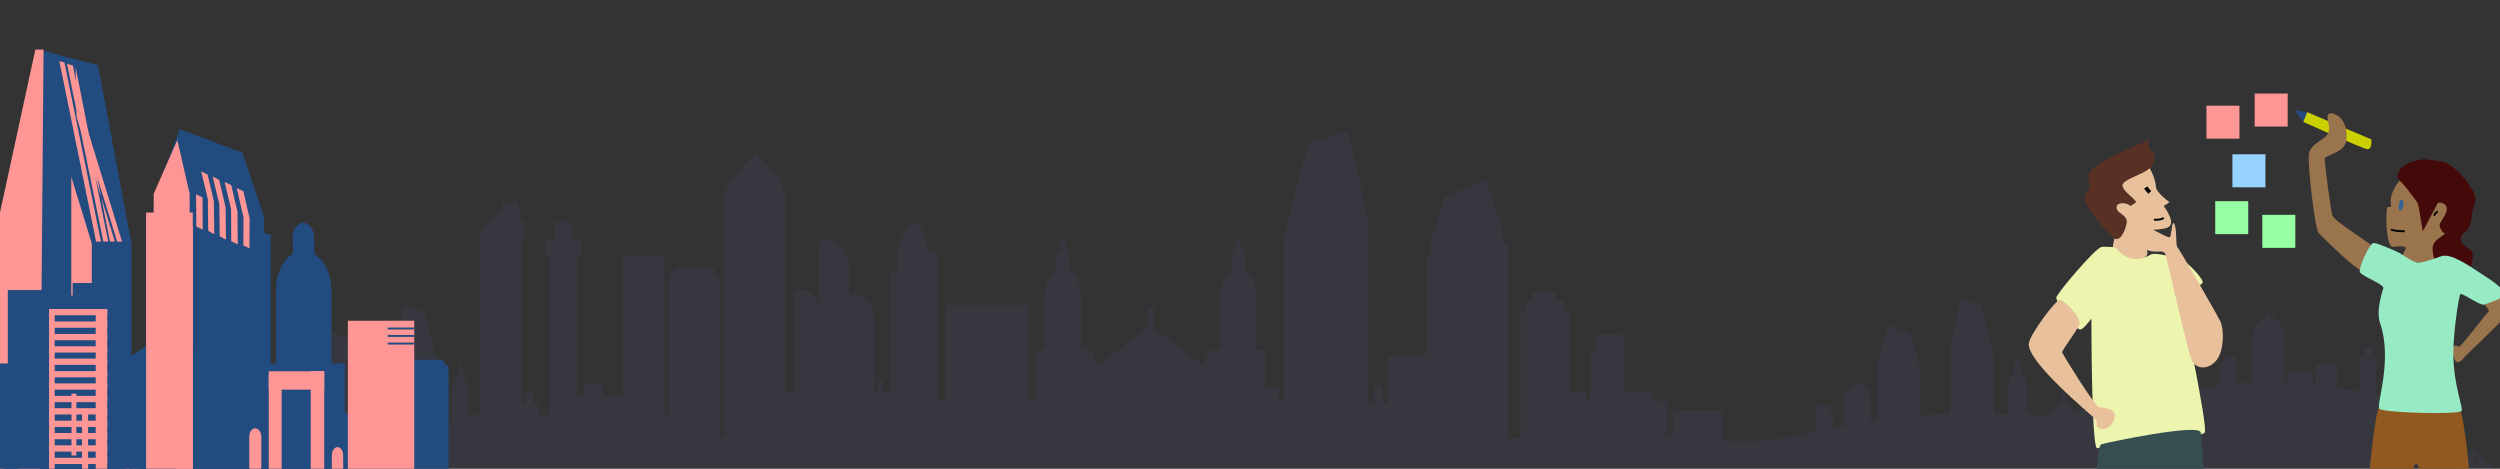 <?xml version="1.0" encoding="utf-8"?>
<!-- Generator: Adobe Illustrator 24.1.0, SVG Export Plug-In . SVG Version: 6.00 Build 0)  -->
<svg version="1.1" id="Layer_1" xmlns="http://www.w3.org/2000/svg" xmlns:xlink="http://www.w3.org/1999/xlink" x="0px" y="0px"
	 viewBox="0 0 1280 240" style="enable-background:new 0 0 1280 240;" xml:space="preserve">
<rect x="0" y="0" width="1280" height="240" fill="#333333" stroke="none"/>
<style type="text/css">
	.st0{fill:none;}
	.st1{opacity:8.000000e-02;clip-path:url(#SVGID_2_);fill:#5870C9;enable-background:new    ;}
	.st2{fill:#224B80;}
	.st3{fill:#FF9696;}
	.st4{fill:#E8C09C;}
	.st5{fill:#566ED1;}
	.st6{fill:#593024;}
	.st7{fill:#EDF4AE;}
	.st8{fill:#FFFFFF;stroke:#000000;stroke-width:2;stroke-miterlimit:10;}
	.st9{fill:#FFFFFF;stroke:#000000;stroke-miterlimit:10;}
	.st10{fill:#25497A;}
	.st11{fill:#374E51;}
	.st12{fill:#CBD000;}
	.st13{fill:#97D3FF;}
	.st14{fill:#97FFA3;}
	.st15{fill:none;stroke:#224B80;stroke-miterlimit:10;}
	.st16{fill:#440A0A;}
	.st17{fill:#99744D;}
	.st18{fill:#915920;}
	.st19{fill:#96EAC4;}
	.st20{fill:#31649B;}
</style>
<rect y="1" class="st0" width="1280" height="240"/>
<g>
	<g>
		<g>
			<g>
				<g>
					<defs>
						<rect id="SVGID_1_" x="-3.7" y="-14" width="1280" height="269.5"/>
					</defs>
					<clipPath id="SVGID_2_">
						<use xlink:href="#SVGID_1_"  style="overflow:visible;"/>
					</clipPath>
					<path class="st1" d="M1271.3,236.6V232h-2.6v4.6h-1.2v-6.2h-10.2v2.9h-1.2v-2.9h-2.7v2.9h-1.2v-14h-5.8v7.7h-3.6v2.1h-7.6
						v-48.4l0,0l-5.3-6.2v3l0,0v-2.9h-0.6v-2.1h-4.5v2.1h-0.6v2.9h-0.6h-0.6v4h0.6v23.7c-1.9-1.2-4.4-2.1-7.3-3v-15.4h1.1v-4.3h-1.1
						h-1.3v-4.9h-4.7v4.9h-1.6h-1v4.3h1v13.7c-3.8-0.7-7.8-1.3-11.9-1.8v-11.9h-11.3v10.6c-0.4-0.1-0.8-0.1-1.1-0.1V192h-1.4v-1.7
						h-10.8v1.7h-1.2v3.7c-0.4-0.1-0.8-0.1-1.2-0.1v-24.4h0.1l-1.4-4.1l-7-7.7l-6.3,6.6l-1.8,5.2l0,0v24.4c-1.2,0.1-2.5,0.2-3.7,0.3
						c-0.5-0.1-1,0-1.6,0.1c-1.2,0.1-2.3,0.2-3.5,0.4v-12.1c0-0.1,0-0.1,0-0.1v-0.1v-0.4l0,0c-0.4-1.9-3.3-1.8-5.2-0.1
						c-2,1.9-2.8,4.3-2.9,6.3c0,0.1,0,0.1,0,0.1l0,0v7.3c-0.1,0-0.2,0-0.2,0c-0.9-0.5-2.3-0.4-3.4,0.4c-2.4,0.4-4.7,0.7-7.2,1.1
						v-7.6h-2v-3.7l0,0v-3.4l-3.3-5.6h-2.4l-2.1,3.8v3.8h-3V201c-0.6,0.1-1.3,0.3-1.9,0.4v-1.3h-22.2v5.6c-1.5,0.3-2.9,0.5-4.3,0.9
						v-8.5c0-0.1,0-0.2,0-0.2c0-3.1-1.2-5.7-3-6.9v-3.1c0-1.3-0.5-2.3-1.2-2.7v-3h-1.5v2.9c-0.6,0.4-1,1.4-1,2.6v3.1
						c-1.7,1.2-2.9,3.8-2.9,6.8v0.1l0,0v10.6c-4.1,0.8-8.1,1.5-11.8,2.2l-5.8-4.4v-5.5l0,0h-1.8l0,0v5.5l-9.3,7
						c-1.7,0.2-3.3,0.4-4.8,0.4l-0.7-1.7h-2.8v-14.2l0,0v-0.1c0-3.1-1.2-5.7-2.9-6.8v-3.1c0-1.1-0.4-2.1-1-2.6v-2.8h-1.5v2.7
						c-0.7,0.4-1.2,1.4-1.2,2.7v3.1c-1.8,1.1-3,3.8-3,6.9c0,0.1,0,0.1,0,0.2v14.1h-2.4v0.5c-1.6-0.2-3.2-0.4-4.9-0.4v-30.4l0,0
						l-6.5-25.2l-10.7-3.1l-5.2,23.6l0,0v4.6v4.3v25.9c-5,0.2-10.2,0.6-15.5,1.1v-25.9l-1.2-0.4v-3.2l0,0l-3.7-12.3l-11-4.6l0,0l0,0
						l0,0v0.1l-4.6,13.3h7.2l0,0l0,0h-7.2v3.4h-1.3v32.1c-1.2,0.2-2.3,0.4-3.5,0.5v-14.6h-1.3v-2.6h-1.7v-2.4h-6.4v2.4h-2v2.6h-2.1
						V218c-1.8,0.4-3.7,0.6-5.5,1v-7.2h-1.5v-4.3h-7.4v4.3v8.9c-4.2,0.9-8.1,1.8-11.7,2.7c-10.6,2.6-23.3,3.1-36.2,2.2V210h-25.5
						v12.8c-1-0.2-2-0.4-3-0.5v-16.8h-7.2v-4.6h-15.2v-21.6v-8.2H817v8.2h-2.8v26.2h-2.1v-4.6h-8.3v-42h-3.2V154h-3.9v-4.6h-12.2
						v4.6h-3.2v4.9h-2.6v65.3h-6.6v-99.8h-2.6v-6.6h-13.9l0,0l0,0h13.9l-8.7-25.5v-0.1h-0.1l0,0l0,0l-21.1,8.7l-7.2,23.5l0,0v6.3
						l-2.2,0.6V182h-19.5v24.3h-2.8v-8.9h-4.7v8.9h-2.8v-1.6v-75.4v-8.1v-8.8l0,0l-10-45.3L669.9,73l-12.5,48.2l0,0v83.6h-2.6v-6.2
						h-6.9v-19.4h-4.5v-27c0-0.1,0-0.2,0-0.3c0-6-2.4-11.1-5.8-13.3v-6c0-2.3-1-4.4-2.4-5.2v-5.2h-2.8v5.5c-1.2,0.9-2,2.8-2,4.9v6
						c-3.3,2.2-5.6,7.3-5.6,13.2c0,0.1,0,0.1,0,0.1l0,0v27.2h-5.4l-3.3,7.8L591,168v-10.5h-0.1h-3.5h-0.1V168l-25.1,18.9l-3.3-7.8
						h-5.4v-27.2l0,0c0-0.1,0-0.1,0-0.1c0-5.9-2.3-11-5.6-13.2v-6c0-2.2-0.8-4-2-4.9v-5.5h-2.8v5.2c-1.4,0.8-2.4,2.8-2.4,5.2v6
						c-3.4,2.2-5.8,7.3-5.8,13.3c0,0.1,0,0.3,0,0.4v26.9h-4.5v25.7h-3.8v-48.7H484v48.6h-3.7v-75.4h-5.8v-7.2l-4-7.3h-4.7l-6.3,10.7
						v6.6v0.1v7h-3.9V201H452v-6.2h-2.6v6.2h-1.7v-37.1l0,0c0-3.6-1.3-8.1-4.9-11.3c-2.5-2.2-6-2.8-8-1.3V137h-0.1
						c0-0.1,0-0.2,0-0.3c-0.1-3.8-1.6-8.4-5.5-12c-3.6-3.3-9.2-3.5-10,0.2h0.1v0.7c0,0.1,0,0.2,0,0.2c0,0.1,0,0.2,0,0.3v29.3
						c-0.8-1.9-2-3.6-3.6-5.1c-3.5-3.2-9.3-2.9-9.4,1.6c0,1.2,0,2.2,0.2,3.1h-0.1v45.9h-4.1V100.8l0,0l-3.4-10.1L386.8,78
						l-13.4,14.8l-2.8,7.9h0.2V224h-2.4v-83.4H366v-3.2h-20.8v3.2h-2.8v90.9l0,0v-19.3h-2.1V131h-21.7v71.5h-9.9v-5.8h-9.4v5.9h-3.6
						v-71.5h1.9v-8.2h-1.9h-3v-9.5h-9v9.5h-2.4h-2.1v8.2h2.1v81.4h-5.6v-5.9h-2.8V201H269v5.6h-1.7v-85.7h1.1v-7.5h-1.1h-1v-5.7h-1
						v-4h-8.6v4h-1.1v5.6l0,0v-5.7l-10.1,11.9h0.1v92.8h-5.5v-15c-0.5-1.4-1.3-2.5-2.3-3.1v-3.1c0-1.1-0.4-2.1-1-2.6v-2.9h-1.5v2.7
						c-0.7,0.4-1.2,1.4-1.2,2.7v3.1c-1.8,1.1-3,3.8-3,6.9c0,0.1,0,0.1,0,0.2v14.1h-2.4v0.5c-1.6-0.2-3.2-0.4-4.9-0.4V185l0,0
						l-6.5-25.2l-10.7-3.1l-5.3,23.6l0,0v4.6v4.3v26c-5,0.2-10.2,0.6-15.5,1.1v-25.9l-1.1-0.4v-3.2l0,0l-3.7-12.3l-11-4.6l0,0l0,0
						l0,0v0.1l-4.6,13.3h7.2l0,0l0,0h-7.2v3.4h-1.3v32.1c-1.2,0.2-2.3,0.4-3.5,0.5v-14.6h-1.3v-2.6h-1.7v-2.4h-6.4v2.4h-2v2.6h-1.7
						v16.8c-1.9,0.4-3.7,0.6-5.5,1v-7.2h-1.4V211h-7.4v4.3v8.9c-4.1,0.9-8.1,1.8-11.7,2.7c-1.6,0.4-3.2,0.7-4.8,1v-0.3H-6
						c-0.4,0.1-0.8,0.2-1.3,0.2v37.6h123.4v0.2h123.6v10.1H891v-27.8h-8.6v-8.2l20.8,0.4v7.5h-4.5v14.6h4.5h353h2.5v-14.6h-2.5v-7.8
						h12.5h2.6h8.6v-3.1L1271.3,236.6L1271.3,236.6L1271.3,236.6z"/>
				</g>
			</g>
		</g>
	</g>
</g>
<rect id="Rectangle_179" x="-15.7" y="242.5" class="st2" width="26.2" height="34.9"/>
<rect id="Rectangle_181" x="1.6" y="124.6" class="st2" width="65.7" height="152.8"/>
<rect id="Rectangle_182" x="1.6" y="112.4" class="st2" width="19.9" height="165.1"/>
<path id="Path_57" class="st2" d="M18.9,25.2l31.3,8.2l17.1,91.3H50.1L1.5,112.4L18.9,25.2z"/>
<rect id="Rectangle_183" x="1.6" y="112.4" class="st2" width="60.8" height="23.6"/>
<path id="Path_58" class="st2" d="M64.3,112.3l3,12.4L64.3,112.3z"/>
<rect id="Rectangle_185" x="71.2" y="231.6" class="st2" width="11.1" height="37.2"/>
<path id="Path_68" class="st3" d="M13.2,85.9l5.4,32.1l-18.3-0.1L13.2,85.9z"/>
<polygon id="Rectangle_291" class="st3" points="-2.7,250.3 0.5,250.3 1.6,258.8 -2.7,293.9 "/>
<rect id="Rectangle_296" x="11.7" y="247.6" class="st3" width="8.5" height="28.1"/>
<path id="Path_79" class="st3" d="M-0.4,110.7l18.5-85.3h4.2l-2,242.3H-0.4V110.7L-0.4,110.7z"/>
<path id="Path_80" class="st3" d="M36.5,90.5L47,124.7v151H36.5V90.5z"/>
<path id="Path_82" class="st3" d="M30.4,31.3L33,32l18.7,91.7h-2.5L30.4,31.3z"/>
<path id="Path_83" class="st3" d="M34.3,32.7l3,0.8l18.1,90.2h-2.5L34.3,32.7z"/>
<path id="Path_84" class="st3" d="M38.7,34.3l0.5,25.5l19.6,63.9h-2.5L38.7,34.3z"/>
<path id="Path_85" class="st3" d="M40.5,60.7l2.8,0.7l19.2,62.3H60L40.5,60.7z"/>
<path id="Rectangle_297" class="st3" d="M72.3,245.9L72.3,245.9c1,0,1.8,1.1,1.8,2.5v10.8c0,1.4-0.8,2.5-1.8,2.5l0,0
	c-1,0-1.8-1.1-1.8-2.5v-10.8C70.6,246.9,71.3,245.9,72.3,245.9z"/>
<rect id="Rectangle_309" x="52.2" y="190.5" class="st3" width="14" height="51.2"/>
<path class="st4" d="M1082.8,85.5c-7,2-10,9-10,13s6,13,9,16s0,9,0,12s9,8,15,6s0-8,0-12s8-2,13-4s-2-11-2-11l3-2c0,0-7-5-7-8
	s-3-11.7-7-13C1093.4,81.4,1089.8,83.5,1082.8,85.5z"/>
<path class="st5" d="M1098.8,118.5"/>
<path class="st6" d="M1093.8,103.5c-2.1-3-6-5-7-8s7-5,12-8s5.2-8.2,3-10c-1.8-1.5-2.2-4-1-6c0,0-28,11-31,17c-1.6,3.2,1,6,0,8
	s-3,3-2,7s11,15,14,18s6-2,7-7s-6-5-5-9c0.5-1.9,5-2,7,0"/>
<path class="st7" d="M1081.8,126.5c2,0,3,3,7,5s9,1,12-1c2.3-1.6,11,1,15,2s12,10,12,12s-10,4-11,5s14,69,12,72s-52,7-55,8
	s-3-65-3-66s-2,3-5,5s-13-14-13-16s19.6-25,23-26C1077.2,126.1,1079.8,126.5,1081.8,126.5z"/>
<path class="st4" d="M1054.6,153.6c-2.2,0-14.7,16.9-15.8,21.9c-2,9,32,37,34,39s-1,4,3,5s7-4,7-7s-6-4-8-4s-18-26-19-28
	c-0.4-0.9,9-13,9-15C1064.8,161.6,1056.8,153.6,1054.6,153.6z"/>
<path class="st8" d="M1100.7,98.5c-0.8-0.8-1.5-1.6-2.1-2.5"/>
<path class="st9" d="M1107.8,111.5c-1,1-3,1-5,1"/>
<path class="st10" d="M1244.2,82.7"/>
<path class="st4" d="M1114.8,126.5c1,1,19.8,33.5,22,38c2,4,2,15-2,20s-11,5-13-1c-2.6-7.6-12.3-50.9-13-53c-1-3-4-1-8-2s-4-4-5-6
	s0-6,1-7s11.8,6,14,6c1,0,1.1-7.9,2-7.3C1114.8,115.5,1113.8,125.5,1114.8,126.5z"/>
<path class="st11" d="M1075.8,227.5c-3,1-4,55-2,57s20-1,23-1s2-38,3-39s0,36,0,39s21,0,27,0s0-61,0-62
	C1126.8,216.5,1078.8,226.5,1075.8,227.5z"/>
<polygon id="Rectangle_172" class="st2" points="25.1,216.2 40.4,216.2 41.6,272.1 26.3,272.1 "/>
<rect id="Rectangle_173" x="26.4" y="158.1" class="st2" width="38.3" height="122"/>
<rect id="Rectangle_174" x="31.3" y="151.3" class="st2" width="29.5" height="128.8"/>
<rect id="Rectangle_175" x="37.2" y="144.9" class="st2" width="18.7" height="135.1"/>
<rect id="Rectangle_176" x="74.8" y="110.4" class="st2" width="25.8" height="174.6"/>
<path id="Path_53" class="st2" d="M100.7,110.4l37.9,9.8V285h-37.9C100.7,285,100.7,110.4,100.7,110.4z"/>
<path id="Path_54" class="st2" d="M92.1,66.1l7.9,35.4H78.7L92.1,66.1z"/>
<rect id="Rectangle_177" x="78.7" y="101.4" class="st2" width="21.3" height="15.4"/>
<path id="Path_55" class="st2" d="M100,101.4l35.2,9.3v15.4l-35.2-9.3V101.4z"/>
<path id="Path_56" class="st2" d="M91.9,66.1l32.2,12.1l11,32.5l-35.3-9.3L91.9,66.1z"/>
<rect id="Rectangle_178" x="138.6" y="190.3" class="st2" width="29.8" height="66.2"/>
<rect id="Rectangle_180" x="172.6" y="211.6" class="st2" width="7.2" height="34.9"/>
<rect id="Rectangle_186" x="2.3" y="206.2" class="st2" width="6.9" height="37.2"/>
<rect id="Rectangle_187" x="11.8" y="191.7" class="st2" width="26.5" height="37.2"/>
<rect id="Rectangle_188" x="14.4" y="194.3" class="st2" width="26.5" height="37.2"/>
<rect id="Rectangle_189" x="135.3" y="218" class="st2" width="4.9" height="37.2"/>
<rect id="Rectangle_190" x="146.5" y="218" class="st2" width="6.6" height="37.2"/>
<rect id="Rectangle_228" x="60.8" y="248.3" class="st2" width="25.8" height="28.1"/>
<path id="Path_142" class="st2" d="M176.6,186.1h-6.9v-37.6h-28.3v37.6H133l-5.1,10.8l-41.2-28v74.4h89.7"/>
<path id="Path_145" class="st2" d="M155.3,128.5c7.9,0,14.3,8.9,14.3,19.8c0,11-6.4,19.8-14.3,19.8c-7.8-0.1-14-9-14-19.8
	C141.2,137.4,147.5,128.6,155.3,128.5z"/>
<path id="Path_143" class="st2" d="M149.9,121.7h11v18.6h-11V121.7z"/>
<ellipse id="Ellipse_3" class="st2" cx="155.3" cy="121.7" rx="5.5" ry="7.6"/>
<rect id="Rectangle_517" x="84.2" y="156.4" class="st2" width="5.5" height="24.5"/>
<g id="Group_62">
	<g id="Group_60-2">
		<g id="Group_58-2">
			<path id="Path_142-2" class="st2" d="M-2.9,243.4v-57.3H4v-37.6h28.3v37.6h8.3l5.1,10.8l41.2-28v74.4L-2.9,243.4L-2.9,243.4z"/>
		</g>
	</g>
	<rect id="Rectangle_517-2" x="84.1" y="156.4" class="st2" width="5.5" height="24.5"/>
</g>
<rect id="Rectangle_255" x="25.1" y="158.2" class="st3" width="2.9" height="113.8"/>
<rect id="Rectangle_256" x="51.9" y="266.6" class="st3" width="29.5" height="5.4"/>
<rect id="Rectangle_257" x="63.1" y="244.4" class="st3" width="29.5" height="28.6"/>
<rect id="Rectangle_258" x="74.8" y="108.8" class="st3" width="23.9" height="164.2"/>
<rect id="Rectangle_259" x="90.2" y="116.1" class="st3" width="8.5" height="164.2"/>
<path id="Path_152" class="st3" d="M78.7,99.2l12.1-27.5l6.3,27.5v23.6H78.7V99.2z"/>
<rect id="Rectangle_263" x="113" y="272.9" class="st3" width="15.7" height="14"/>
<rect id="Rectangle_264" x="132" y="272.9" class="st3" width="2.7" height="14"/>
<rect id="Rectangle_265" x="49" y="158.2" class="st3" width="5.9" height="113.8"/>
<rect id="Rectangle_266" x="25.1" y="158.2" class="st3" width="29.8" height="3.2"/>
<rect id="Rectangle_267" x="25.1" y="164.6" class="st3" width="29.8" height="3.2"/>
<rect id="Rectangle_268" x="25.1" y="171" class="st3" width="29.8" height="3.2"/>
<rect id="Rectangle_269" x="25.1" y="177.3" class="st3" width="29.8" height="3.2"/>
<rect id="Rectangle_270" x="25.1" y="183.6" class="st3" width="29.8" height="3.2"/>
<path class="st12" d="M1181.2,57.4l-2,5c0,0,31,14,33,14s2-3,2-5L1181.2,57.4z"/>
<rect id="Rectangle_271" x="25.1" y="190" class="st3" width="29.8" height="3.2"/>
<rect id="Rectangle_272" x="25.1" y="196.3" class="st3" width="29.8" height="3.2"/>
<rect id="Rectangle_273" x="25.1" y="202.7" class="st3" width="29.8" height="3.2"/>
<rect id="Rectangle_274" x="25.1" y="209" class="st3" width="29.8" height="3.2"/>
<rect id="Rectangle_275" x="25.1" y="215.4" class="st3" width="29.8" height="3.2"/>
<rect id="Rectangle_276" x="25.1" y="221.7" class="st3" width="29.8" height="3.2"/>
<rect id="Rectangle_277" x="25.1" y="228" class="st3" width="29.8" height="3.2"/>
<rect id="Rectangle_278" x="25.1" y="234.4" class="st3" width="29.8" height="3.2"/>
<rect id="Rectangle_279" x="25.1" y="240.8" class="st3" width="29.8" height="3.2"/>
<rect id="Rectangle_280" x="25.1" y="247.1" class="st3" width="29.8" height="3.2"/>
<rect id="Rectangle_281" x="25.1" y="253.5" class="st3" width="29.8" height="3.2"/>
<rect id="Rectangle_282" x="25.1" y="259.8" class="st3" width="29.8" height="3.2"/>
<rect id="Rectangle_283" x="25.1" y="266.2" class="st3" width="29.8" height="3.2"/>
<path id="Path_70" class="st3" d="M103,87.7l3.3,1.7l3.3,14l-3.1-1.1L103,87.7z"/>
<path id="Path_71" class="st3" d="M108.9,90.4l3.3,1.7l3.3,14l-3.1-1.1L108.9,90.4z"/>
<path id="Path_72" class="st3" d="M115,93.2l3.4,1.6l3.3,14l-3.2-1L115,93.2z"/>
<path id="Path_73" class="st3" d="M121.2,96.3l3.4,1.6l3.2,13.9l-3.2-0.8L121.2,96.3z"/>
<path id="Path_74" class="st3" d="M100.4,99.5l3.3,1.6l0.1,16.5l-3.3-1.6L100.4,99.5z"/>
<path id="Path_75" class="st3" d="M106.4,101.7l3.1,1.7l0.2,16.5l-3.1-1.7L106.4,101.7z"/>
<path id="Path_76" class="st3" d="M112.3,104.4l3.2,1.7l0.2,16.6l-3.2-1.7L112.3,104.4z"/>
<path id="Path_77" class="st3" d="M118.3,107.1l3.3,1.6l0.1,16.4l-3.3-1.6L118.3,107.1z"/>
<path id="Path_78" class="st3" d="M124.7,110.3l3.1,1.4l-0.1,15.4l-3.1-1.4L124.7,110.3z"/>
<rect id="Rectangle_286" x="137.6" y="190.1" class="st3" width="28.4" height="9.4"/>
<rect id="Rectangle_287" x="137.6" y="191.8" class="st3" width="6.6" height="77.6"/>
<rect id="Rectangle_288" x="137.6" y="244.4" class="st3" width="21.6" height="24.9"/>
<rect id="Rectangle_289" x="159.1" y="190" class="st3" width="6.9" height="58.9"/>
<path id="Rectangle_290" class="st3" d="M172.8,228.9L172.8,228.9c1.6,0,2.9,1.9,2.9,4.1v7.3c0,2.2-1.3,4.1-2.9,4.1l0,0
	c-1.6,0-2.9-1.9-2.9-4.1v-7.2C169.9,230.8,171.3,228.9,172.8,228.9z"/>
<path id="Rectangle_301" class="st3" d="M97.1,252.7h8.5c2.4,0,4.2,2.7,4.2,5.9l0,0c0,3.3-1.9,5.9-4.2,5.9h-8.5
	c-2.4,0-4.2-2.7-4.2-5.9l0,0C92.8,255.3,94.7,252.7,97.1,252.7z"/>
<path id="Rectangle_311" class="st3" d="M18.3,260.2h4.2c1.6,0,2.8,1.7,2.8,3.9l0,0c0,2.1-1.3,3.9-2.8,3.9h-4.2
	c-1.6,0-2.8-1.7-2.8-3.9l0,0C15.5,262,16.8,260.2,18.3,260.2z"/>
<path id="Rectangle_312" class="st3" d="M33.4,253.6h2c2.3,0,4,2.5,4,5.7l0,0c0,3.1-1.9,5.7-4,5.7h-2c-2.3,0-4-2.5-4-5.7l0,0
	C29.3,256.1,31.1,253.6,33.4,253.6z"/>
<path id="Rectangle_316" class="st3" d="M130.7,219.3L130.7,219.3c1.7,0,3.1,2,3.1,4.4v14.9c0,2.4-1.4,4.4-3.1,4.4l0,0
	c-1.7,0-3.1-2-3.1-4.4v-14.9C127.6,221.3,128.9,219.3,130.7,219.3z"/>
<rect id="Rectangle_539" x="42" y="209.3" class="st3" width="3.1" height="31.6"/>
<rect id="Rectangle_540" x="36.6" y="201.6" class="st3" width="2.5" height="31.6"/>
<rect x="1129.7" y="54.1" class="st3" width="16.9" height="16.9"/>
<rect x="1143" y="79" class="st13" width="16.9" height="16.9"/>
<rect x="1154.4" y="47.9" class="st3" width="16.9" height="16.9"/>
<rect x="1158.3" y="110" class="st14" width="16.9" height="16.9"/>
<rect x="1134.2" y="103" class="st14" width="16.9" height="16.9"/>
<path class="st2" d="M226.9,184.2H212v57.1h-33.5v4.1H212v1.9h17.7V187c-0.2,0-0.3,0-0.4,0.1C228.1,187.1,227,185.8,226.9,184.2z"/>
<polygon class="st3" points="212.1,187.2 212.1,164.2 178.1,164.2 178.1,187.2 178.1,244.3 178.6,244.3 212.1,244.3 "/>
<line id="Rectangle_232" class="st15" x1="212.1" y1="168.2" x2="198.5" y2="168.2"/>
<line id="Rectangle_232_1_" class="st15" x1="212.1" y1="172" x2="198.5" y2="172"/>
<line id="Rectangle_232_2_" class="st15" x1="212.1" y1="175.9" x2="198.5" y2="175.9"/>
<path class="st12" d="M1214.2,71.4l-33-14"/>
<path class="st16" d="M1262,118.9L1262,118.9l-22.1,0.5l5.5,17.2c0.1,0.5,0.6,0.7,1.1,0.6l17.9-0.3c1.6-0.5,2.3-7.4,1-8.5l-3.3-2.5
	C1259.3,124.4,1259.3,120.4,1262,118.9z"/>
<path class="st17" d="M1255.2,89.4c5,4,5,15,4,20c-1.2,6-8.7,11.3-11,13c-4,3-2.6,6.3-2,10c0.6,4.1-12,2-15,0s2.2-5.4,0-6
	c-1.6-0.4-1.9-0.4-6,0c-3,0.3-4-13-3-20c0.1-0.9,2.2,0.1,2-1c-2-10,11.2-20.3,15-21C1243.3,83.6,1250.2,85.4,1255.2,89.4z"/>
<path class="st17" d="M1197.2,59.4c3,2,5,7.1,4,13c-1,5.9-11,7-11,9s3.1,26.1,4,29c0.9,2.9,21,15,22,17s-4,11-7,11s-20-17-22-19
	s-6-37-5-41s5.8-6.2,8-8c5-4,0-10,2-12C1193.1,57.5,1195.3,58.2,1197.2,59.4z"/>
<path class="st17" d="M1286.2,158.4c-1,2-23,23-24,24s-2,3-4,3s-3-7-2-8s2,0,3,0s13.4-16.4,15-18c1-1-6-7-6-8s9.1-3.4,10-3
	C1281.2,149.5,1287.2,156.4,1286.2,158.4z"/>
<path class="st16" d="M1234.4,82.9c-3,1.2-7.9,4.6-6.7,8.2c0.2,0.7,1.2,1.7,2.5,3c4.6,4.3,13.8,10.8,14.1,10.6c2.1-1,6.4-1.8,8,0.6
	c1.8,2.6-2,7-3,9s2.1,6.1,2.8,5.1c0.7-1,6.2,0.9,9.2-0.1s4.1-6.2,4.1-8.2s0.7-3.9,1.9-7.8c0.5-1.6,0-2.7-0.4-4
	c-0.5-1.8-7.7-13.6-16-16.5l-8.8-1.2c-0.9-0.1-1.7-0.1-2.6,0.1L1234.4,82.9z"/>
<path class="st9" d="M1246.2,110.4c0,0,1-2,2-2"/>
<path class="st9" d="M1231.2,118.4c0,0-6,0-7-1"/>
<path class="st18" d="M1218.2,208.4c-3,3-8,63-7,65s11,3,14,4s9-41,12-40s8,35,9,36s14,1,18,1s-2-66.7-6-68
	C1252.2,204.4,1222.2,204.4,1218.2,208.4z"/>
<path class="st19" d="M1270.2,140c5.1,3.4,12.4,7.7,11.4,10.7s-7.4,4.2-9.4,5.2s-10.4-5.4-12.4-5.4c-0.8,0-3.7,19.8-3.7,30
	c0,17.2,5.4,28.7,4.2,29.9c-2,2-39,1-42-1c-2.1-1.5,7-24.3,0.3-44c-2.4-6.9,1.7-17.4,1.7-18c0-2-11-6-12-8s5-15,7-15s11,4,13,5
	s7.1,5.1,10.1,5.1c2.2,0,9.9-2.7,11.2-3.2C1254.6,129.2,1264,136,1270.2,140z"/>
<path class="st10" d="M1179.2,62.4c0,0-4-5-4-6l6,1"/>
<path class="st16" d="M1237,102.8l-8.5-11.4l20.3,11.3l-8.3,15.7l-2.2-12.7C1238.1,104.6,1237.7,103.7,1237,102.8z"/>
<ellipse transform="matrix(0.15 -0.989 0.989 0.15 940.837 1304.72)" class="st20" cx="1229" cy="105.3" rx="2.9" ry="1.1"/>
</svg>
